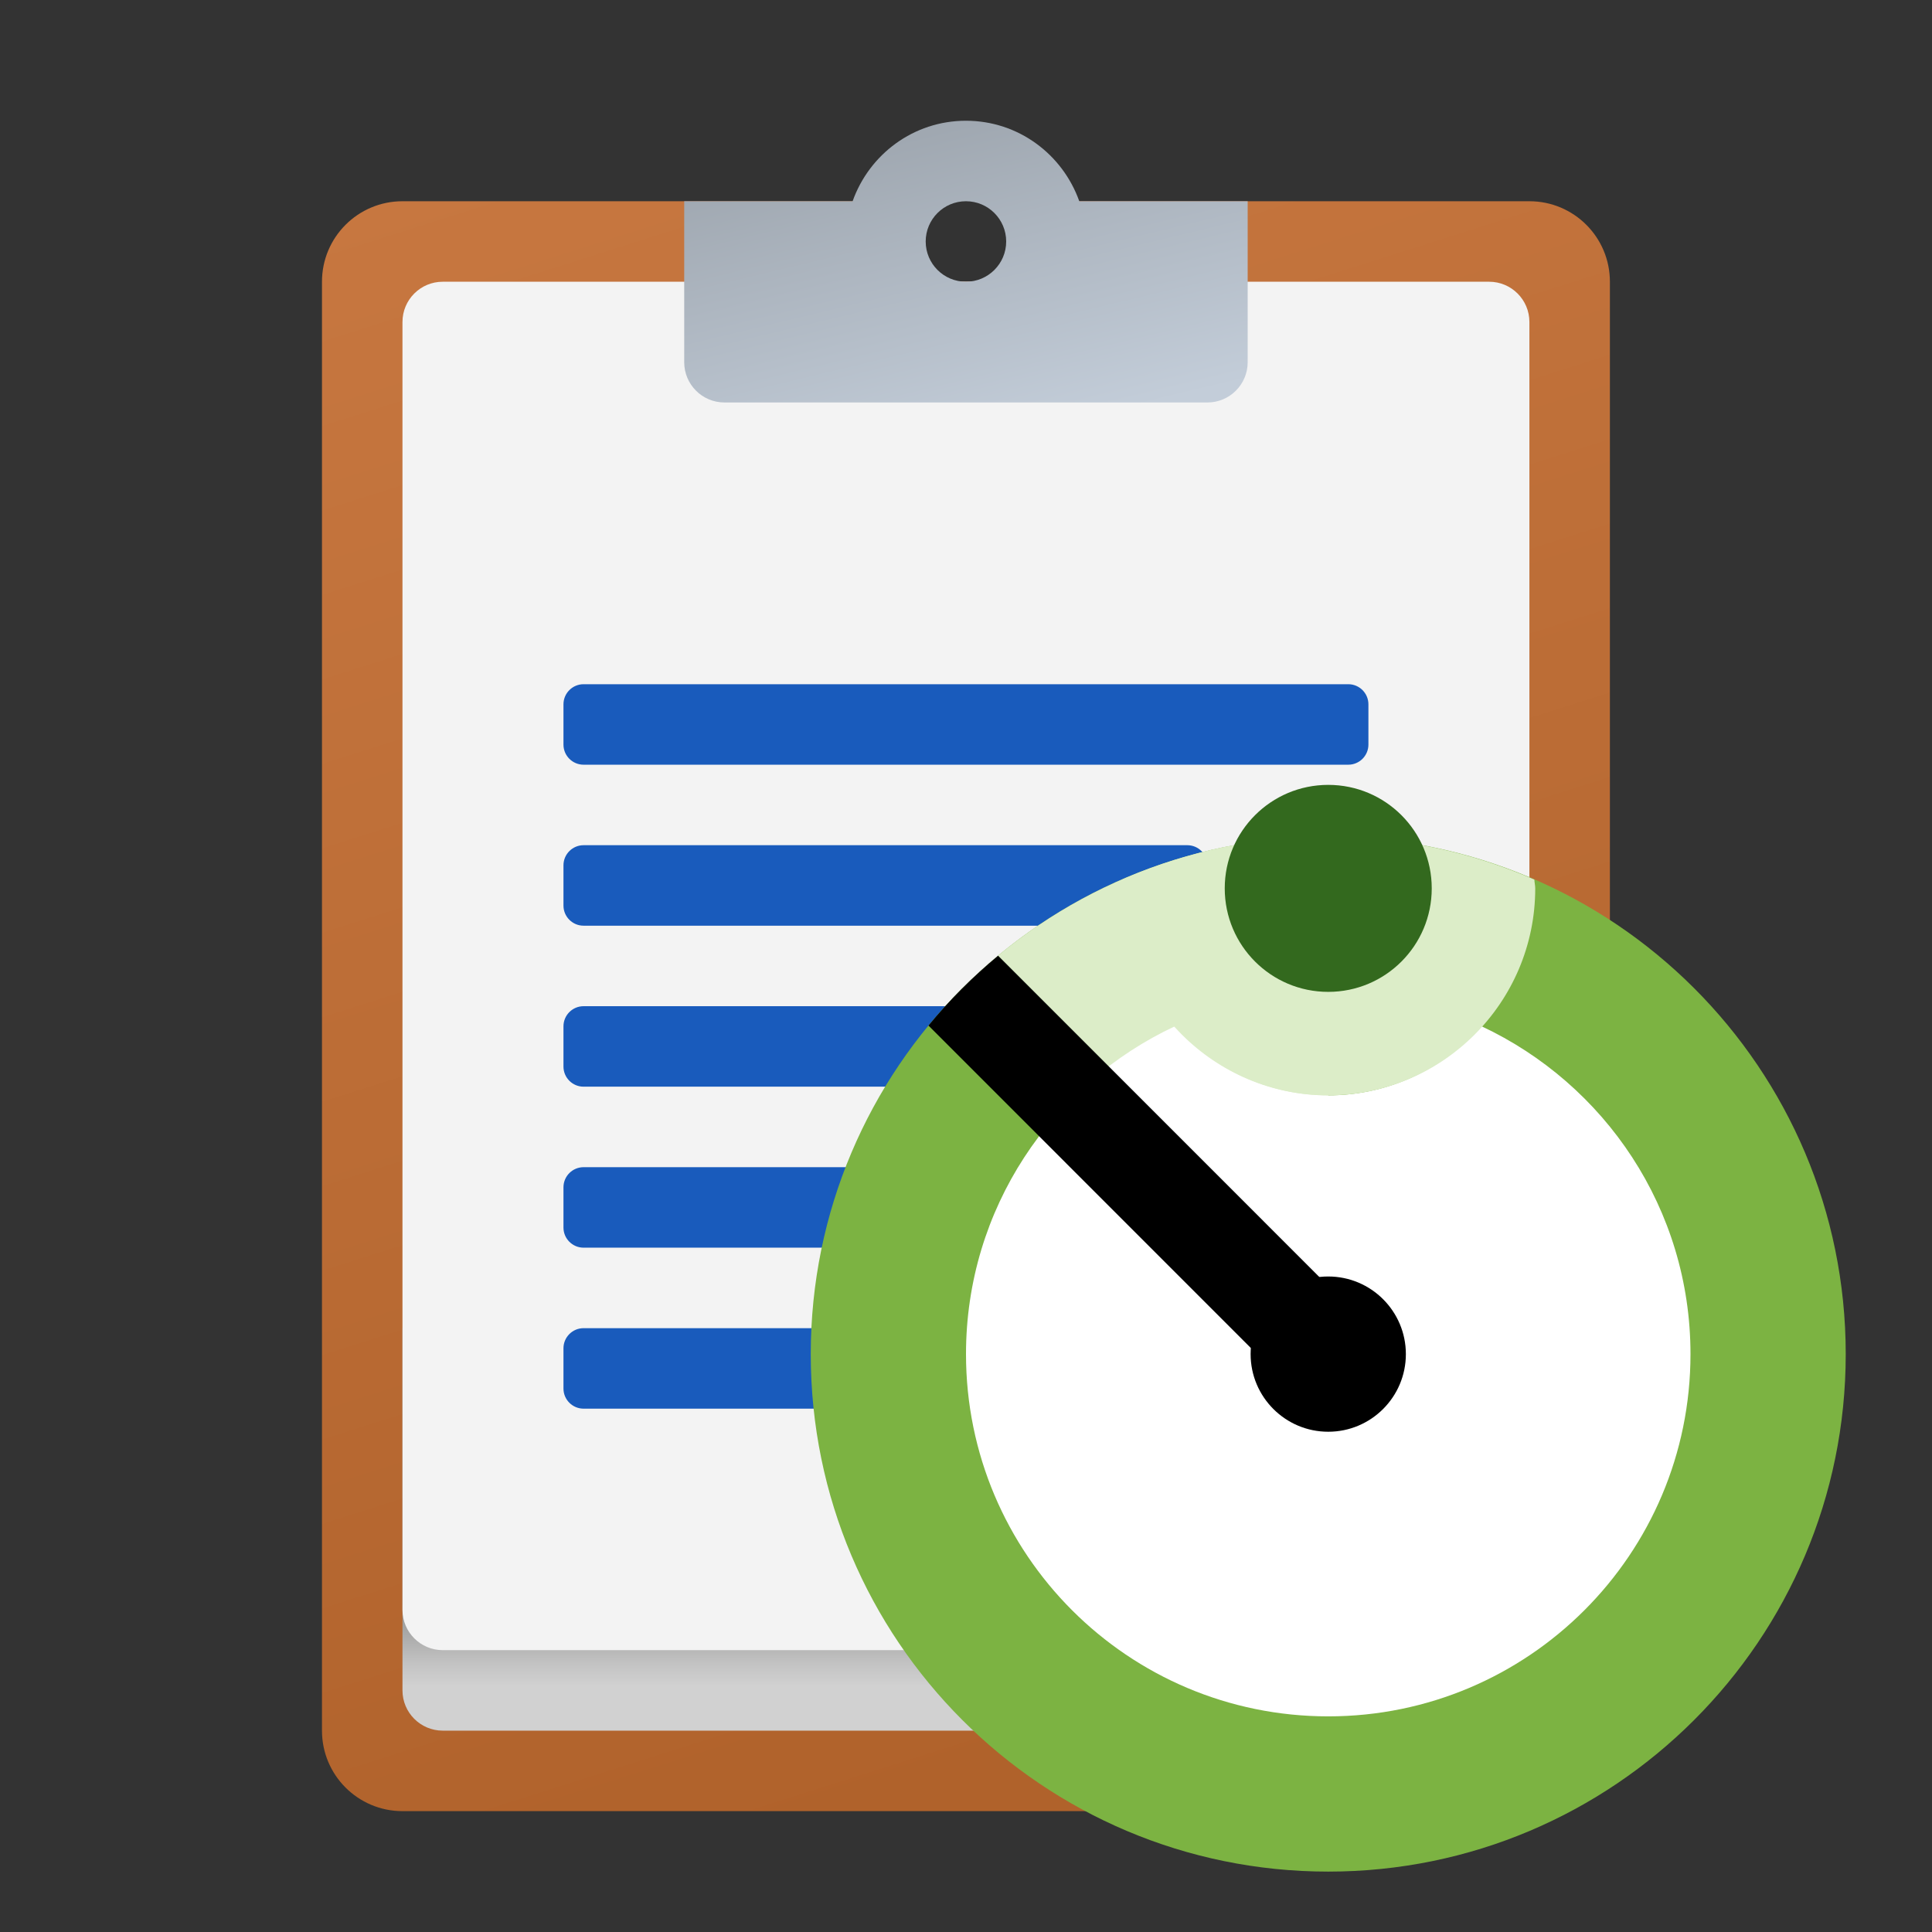 <svg version="1.1" xmlns="http://www.w3.org/2000/svg" xmlns:xlink="http://www.w3.org/1999/xlink" width="16" height="16" viewBox="0,0,256,256"><rect x="0" y="0" width="256" height="256" fill="#333333" stroke="none"/><defs><linearGradient x1="16.86" y1="1.533" x2="29.576" y2="41.546" gradientUnits="userSpaceOnUse" id="color-1"><stop offset="0" stop-color="#c77740"></stop><stop offset="1" stop-color="#b0622b"></stop></linearGradient><linearGradient x1="24" y1="36.966" x2="24" y2="40.893" gradientUnits="userSpaceOnUse" id="color-2"><stop offset="0.442" stop-color="#878786"></stop><stop offset="0.594" stop-color="#9f9f9e"></stop><stop offset="0.859" stop-color="#c3c3c3"></stop><stop offset="1" stop-color="#d1d1d1"></stop></linearGradient><linearGradient x1="24.93" y1="9.928" x2="23.046" y2="2.091" gradientUnits="userSpaceOnUse" id="color-3"><stop offset="0" stop-color="#c3cdd9"></stop><stop offset="1" stop-color="#9fa7b0"></stop></linearGradient></defs><g fill="none" fill-rule="nonzero" stroke="none" stroke-width="1" stroke-linecap="butt" stroke-linejoin="miter" stroke-miterlimit="10" stroke-dasharray="" stroke-dashoffset="0" font-family="none" font-weight="none" font-size="none" text-anchor="none" style="mix-blend-mode: normal"><g transform="translate(0,5.333) scale(5.333,5.333)"><path d="M38,4h-12c0,1.105 -0.895,2 -2,2c-1.105,0 -2,-0.895 -2,-2h-12c-1.105,0 -2,0.895 -2,2v36c0,1.105 0.895,2 2,2h28c1.105,0 2,-0.895 2,-2v-36c0,-1.105 -0.895,-2 -2,-2z" fill="url(#color-1)"></path><path d="M37,42h-26c-0.552,0 -1,-0.448 -1,-1v-9h28v9c0,0.552 -0.448,1 -1,1z" fill="url(#color-2)"></path><path d="M37,40h-26c-0.552,0 -1,-0.448 -1,-1v-32c0,-0.552 0.448,-1 1,-1h26c0.552,0 1,0.448 1,1v32c0,0.552 -0.448,1 -1,1z" fill="#f3f3f3"></path><path d="M31,8v-4h-4.184c-0.413,-1.163 -1.512,-2 -2.816,-2c-1.304,0 -2.403,0.837 -2.816,2h-4.184v4c0,0.552 0.448,1 1,1h12c0.552,0 1,-0.448 1,-1zM24,4c0.552,0 1,0.448 1,1c0,0.552 -0.448,1 -1,1c-0.552,0 -1,-0.448 -1,-1c0,-0.552 0.448,-1 1,-1z" fill="url(#color-3)"></path><path d="M33.5,18h-19c-0.276,0 -0.5,-0.224 -0.5,-0.5v-1c0,-0.276 0.224,-0.5 0.5,-0.5h19c0.276,0 0.5,0.224 0.5,0.5v1c0,0.276 -0.224,0.5 -0.5,0.5z" fill="#195bbc"></path><path d="M29.5,22h-15c-0.276,0 -0.5,-0.224 -0.5,-0.5v-1c0,-0.276 0.224,-0.5 0.5,-0.5h15c0.276,0 0.5,0.224 0.5,0.5v1c0,0.276 -0.224,0.5 -0.5,0.5z" fill="#195bbc"></path><path d="M33.5,26h-19c-0.276,0 -0.5,-0.224 -0.5,-0.5v-1c0,-0.276 0.224,-0.5 0.5,-0.5h19c0.276,0 0.5,0.224 0.5,0.5v1c0,0.276 -0.224,0.5 -0.5,0.5z" fill="#195bbc"></path><path d="M33.5,34h-19c-0.276,0 -0.5,-0.224 -0.5,-0.5v-1c0,-0.276 0.224,-0.5 0.5,-0.5h19c0.276,0 0.5,0.224 0.5,0.5v1c0,0.276 -0.224,0.5 -0.5,0.5z" fill="#195bbc"></path><path d="M29.5,30h-15c-0.276,0 -0.5,-0.224 -0.5,-0.5v-1c0,-0.276 0.224,-0.5 0.5,-0.5h15c0.276,0 0.5,0.224 0.5,0.5v1c0,0.276 -0.224,0.5 -0.5,0.5z" fill="#195bbc"></path></g></g><g fill="none" fill-rule="nonzero" stroke="none" stroke-width="none" stroke-linecap="butt" stroke-linejoin="miter" stroke-miterlimit="10" stroke-dasharray="" stroke-dashoffset="0" font-family="none" font-weight="none" font-size="none" text-anchor="none" style="mix-blend-mode: normal"><g transform="translate(107.429,104) scale(6.857,6.857)" id="overlay" stroke="none" stroke-width="1"><path d="M20,11c0,5.522 -4.479,10 -10,10c-5.522,0 -10,-4.478 -10,-10c0,-5.522 4.478,-10 10,-10c5.521,0 10,4.477 10,10" fill="#7cb342"></path><path d="M10,11v-10c-2.761,0 -5.261,1.119 -7.071,2.929z" fill="#dcedc8"></path><path d="M12.961,4.664c-0.732,0.814 -1.782,1.336 -2.961,1.336c-1.179,0 -2.229,-0.522 -2.962,-1.336c-2.384,1.116 -4.038,3.53 -4.038,6.336c0,3.866 3.133,7 7,7c3.866,0 7,-3.134 7,-7c0,-2.806 -1.655,-5.219 -4.039,-6.336z" fill="#ffffff"></path><path d="M6.017,1.83c-0.002,0.058 -0.017,0.112 -0.017,0.17c0,2.206 1.794,4 4,4c2.206,0 4,-1.794 4,-4c0,-0.058 -0.015,-0.113 -0.017,-0.17c-1.221,-0.532 -2.567,-0.83 -3.983,-0.83c-1.416,0 -2.762,0.298 -3.983,0.83z" fill="#dcedc8"></path><path d="M9.711,12.089l1.348,-1.348l-7.439,-7.44c-0.49,0.407 -0.941,0.859 -1.345,1.35z" fill="#000000"></path><path d="M11.5,11c0,0.828 -0.672,1.5 -1.5,1.5c-0.828,0 -1.5,-0.672 -1.5,-1.5c0,-0.828 0.672,-1.5 1.5,-1.5c0.828,0 1.5,0.672 1.5,1.5" fill="#000000"></path><path transform="translate(10,2)" d="M-2,0c0,-1.105 0.895,-2 2,-2c1.105,0 2,0.895 2,2c0,1.105 -0.895,2 -2,2c-1.105,0 -2,-0.895 -2,-2z" fill="#33691e"></path></g></g></svg>